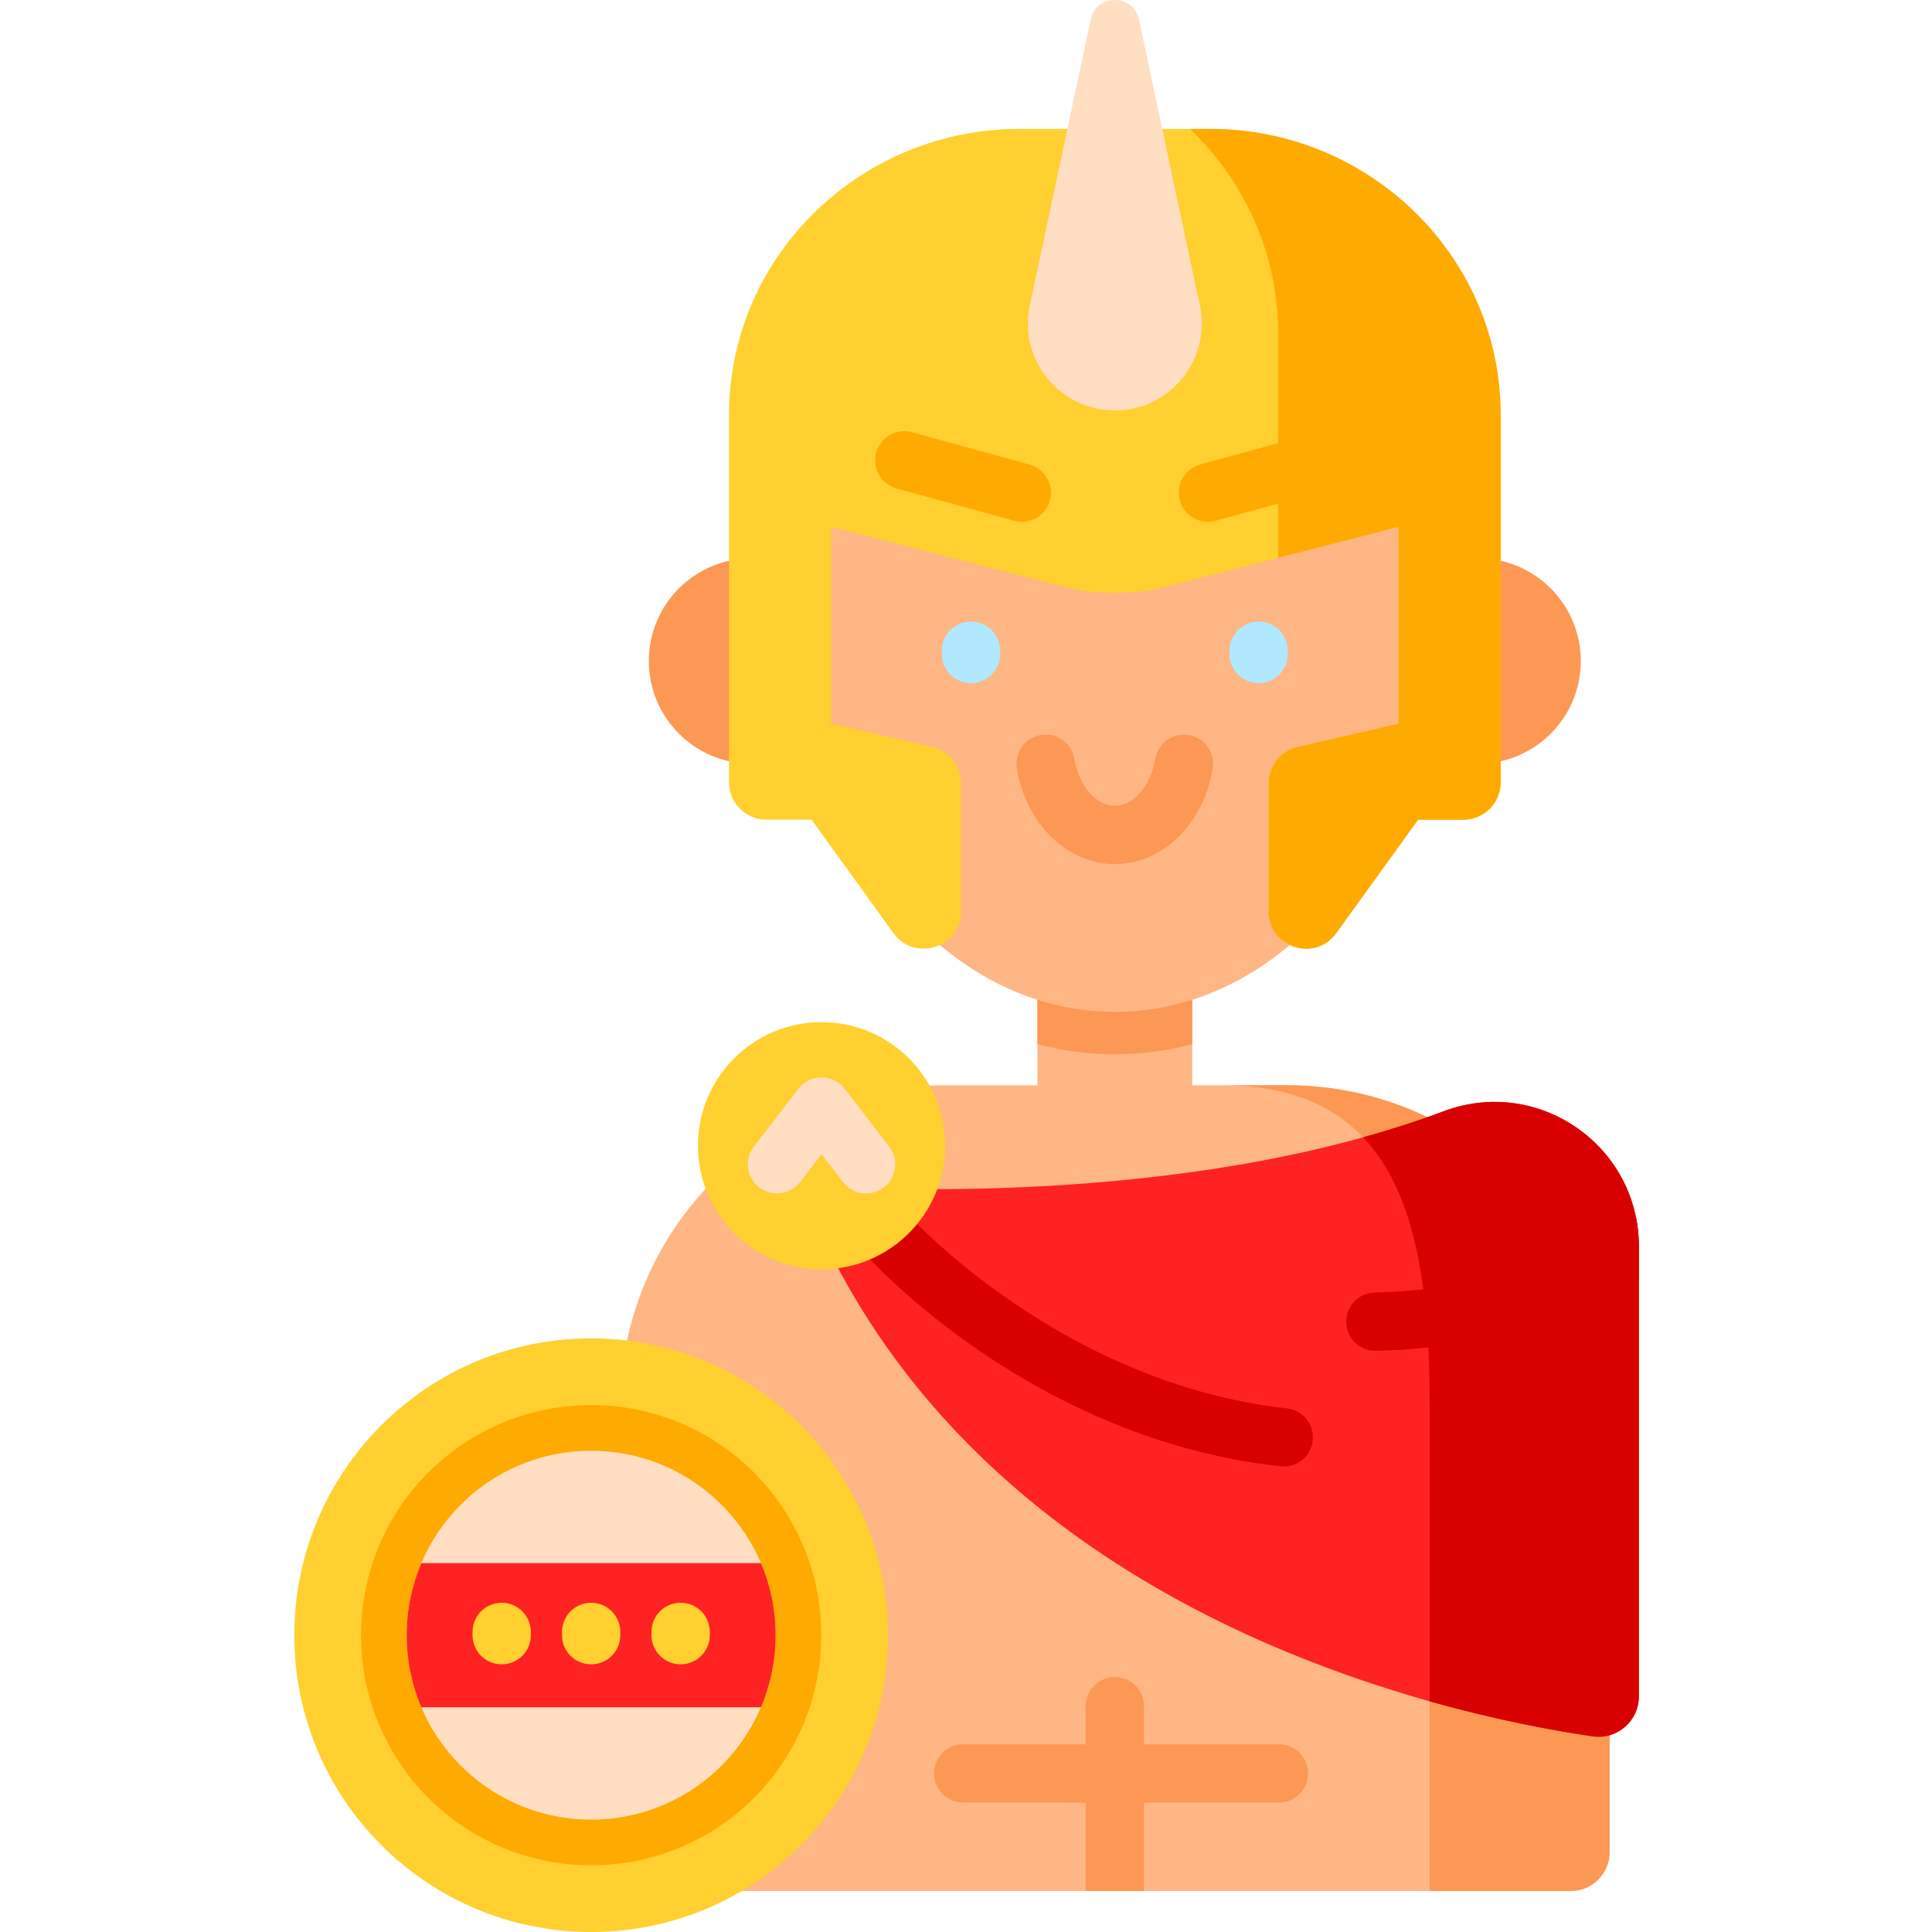 <svg height="512pt" viewBox="-78 0 512 512" width="512pt" xmlns="http://www.w3.org/2000/svg"><path d="m348.559 372.977v117.855c0 5.688-4.613 10.301-10.305 10.301h-241.629c-5.688 0-10.301-4.613-10.301-10.301v-117.855c0-47.141 38.219-85.359 85.371-85.359h25.238v-45.41h41.012v45.41h25.238c47.152 0 85.375 38.219 85.375 85.359zm0 0" fill="#ffb685"/><g fill="#fc9854"><path d="m348.555 372.973v117.859c0 5.688-4.613 10.301-10.305 10.301h-37.363v-128.152c0-47.148-7.875-85.367-55.027-85.367h17.336c47.141.004 85.359 38.219 85.359 85.359zm0 0"/><path d="m237.945 242.207v34.496c-6.648 1.777-13.512 2.699-20.504 2.699-6.996 0-13.859-.922-20.508-2.699v-34.496zm0 0"/><path d="m340.926 175.176c0 15.035-12.188 27.223-27.223 27.223s-27.223-12.188-27.223-27.223c0-15.035 12.188-27.223 27.223-27.223s27.223 12.188 27.223 27.223zm0 0"/><path d="m148.398 175.176c0 15.035-12.188 27.223-27.223 27.223-15.035 0-27.223-12.188-27.223-27.223 0-15.035 12.188-27.223 27.223-27.223 15.035 0 27.223 12.188 27.223 27.223zm0 0"/></g><path d="m301.223 88.258v73.84c0 58.57-37.512 106.059-83.781 106.059-46.27 0-83.785-47.488-83.785-106.059v-73.84zm0 0" fill="#ffb685"/><path d="m217.441 229.004c-12.633 0-23.551-10.664-25.957-25.355-.691-4.211 2.164-8.184 6.375-8.875 4.211-.691 8.184 2.164 8.871 6.375 1.16 7.07 5.762 12.402 10.707 12.402s9.551-5.332 10.707-12.402c.691-4.211 4.664-7.066 8.875-6.375 4.211.691 7.066 4.668 6.375 8.875-2.406 14.691-13.324 25.355-25.953 25.355zm0 0" fill="#fc9854"/><path d="m179.328 181.047c-4.27 0-7.727-3.461-7.727-7.727v-.871c0-4.27 3.461-7.727 7.727-7.727s7.727 3.461 7.727 7.727v.871c0 4.266-3.461 7.727-7.727 7.727zm0 0" fill="#b0e8ff"/><path d="m255.555 181.047c-4.27 0-7.727-3.461-7.727-7.727v-.871c0-4.27 3.457-7.727 7.727-7.727 4.266 0 7.723 3.461 7.723 7.727v.871c0 4.266-3.457 7.727-7.723 7.727zm0 0" fill="#b0e8ff"/><path d="m356.312 330.297v119.297c0 6.508-5.777 11.496-12.227 10.559-9.91-1.441-25.188-4.203-43.195-9.281-54.488-15.332-134.09-51.801-166.902-136.953 0 0 78.977 7.023 149.266-12.52 7.242-2.008 14.402-4.305 21.363-6.91 22.531-8.461 46.422 5.707 50.934 28.121.504 2.465.762 5.039.762 7.688zm0 0" fill="#f22"/><path d="m262.219 388.641c-.281 0-.566-.016-.852-.047-65.516-7.164-108.129-54.078-109.906-56.07-2.848-3.184-2.57-8.066.609-10.91 3.18-2.844 8.062-2.57 10.906.609.574.633 40.727 44.52 100.07 51.012 4.242.465 7.305 4.281 6.84 8.52-.43 3.957-3.777 6.887-7.668 6.887zm0 0" fill="#d80000"/><path d="m356.309 330.293v119.301c0 6.508-5.777 11.496-12.219 10.555-9.914-1.441-25.191-4.203-43.199-9.277v-77.883c0-29.992-3.188-56.359-17.633-71.59 7.242-2.008 14.395-4.301 21.363-6.914 25.012-9.383 51.688 9.102 51.688 35.809zm0 0" fill="#d80000"/><path d="m172.469 303.633c0 18.09-14.664 32.754-32.754 32.754s-32.754-14.664-32.754-32.754c0-18.086 14.664-32.75 32.754-32.75s32.754 14.664 32.754 32.75zm0 0" fill="#ffd02f"/><path d="m356.312 330.297v9.23c-9.559 5.789-33.418 17.605-69.648 18.449-.062.012-.125.012-.184.012-4.184 0-7.625-3.348-7.727-7.551-.094-4.266 3.273-7.797 7.551-7.902 42.082-.988 65.086-18.203 65.312-18.379 1.188-.906 2.555-1.41 3.938-1.543.5 2.461.758 5.035.758 7.684zm0 0" fill="#d80000"/><path d="m225.164 452.156v48.977h-15.453v-48.977c0-4.266 3.461-7.727 7.723-7.727 4.277 0 7.73 3.461 7.73 7.727zm0 0" fill="#fc9854"/><path d="m260.934 477.691h-83.684c-4.27 0-7.727-3.457-7.727-7.727 0-4.266 3.461-7.723 7.727-7.723h83.684c4.266 0 7.723 3.457 7.723 7.723 0 4.27-3.457 7.727-7.723 7.727zm0 0" fill="#fc9854"/><path d="m242.797 34.172h-50.715c-41.207 0-75.684 32.449-76.855 73.641-.02.746-.031 1.496-.031 2.246v97.273c0 5.465 4.43 9.895 9.895 9.895h11.988l21.695 30.059c5.617 7.785 17.918 3.812 17.918-5.789v-33.914c0-4.613-3.184-8.609-7.676-9.645l-26.773-6.164v-52.152l62.844 16.145c6.793 1.746 17.914 1.746 24.711 0l62.844-16.145v52.152l-26.773 6.164c-4.492 1.035-7.676 5.031-7.676 9.645v33.914c0 9.602 12.297 13.574 17.918 5.789l21.691-30.059h11.992c5.465 0 9.895-4.43 9.895-9.895v-97.273c0-.75-.012-1.5-.035-2.246-1.172-41.191-35.645-73.641-76.855-73.641zm0 0" fill="#ffd02f"/><path d="m319.688 110.059v97.27c0 5.465-4.438 9.902-9.902 9.902h-11.988l-21.688 30.059c-5.617 7.785-17.918 3.812-17.918-5.797v-33.91c0-4.609 3.184-8.613 7.672-9.641l26.77-6.172v-52.148l-31.891 8.199v-59.211c0-.742-.012-1.488-.031-2.238-.594-20.57-9.477-38.949-23.352-52.199h5.434c41.211 0 75.684 32.449 76.863 73.637.023.746.031 1.504.031 2.25zm0 0" fill="#fa0"/><path d="m211.043 5.176-16.141 75.754c-3.055 14.34 7.879 27.848 22.539 27.848 14.656 0 25.59-13.508 22.535-27.848l-16.141-75.754c-1.469-6.902-11.32-6.902-12.793 0zm0 0" fill="#ffdec2"/><path d="m242.109 138.285c-3.391 0-6.504-2.254-7.445-5.684-1.129-4.113 1.289-8.363 5.402-9.496l31.141-8.555c4.117-1.137 8.363 1.289 9.496 5.402 1.129 4.113-1.289 8.363-5.402 9.496l-31.137 8.555c-.688.191-1.375.281-2.055.281zm0 0" fill="#fa0"/><path d="m192.793 138.285c-.676 0-1.367-.09-2.051-.281l-31.137-8.555c-4.117-1.133-6.535-5.383-5.402-9.496 1.129-4.117 5.379-6.539 9.496-5.402l31.137 8.555c4.117 1.133 6.535 5.383 5.402 9.496-.941 3.43-4.051 5.684-7.445 5.684zm0 0" fill="#fa0"/><path d="m157.316 433.344c0 43.441-35.215 78.656-78.66 78.656-43.441 0-78.656-35.215-78.656-78.656s35.215-78.66 78.656-78.66c43.445 0 78.66 35.219 78.66 78.66zm0 0" fill="#ffd02f"/><path d="m78.66 494.328c-24.527 0-46.566-14.586-56.148-37.16-3.207-7.559-4.836-15.574-4.836-23.824s1.629-16.266 4.836-23.824c9.578-22.574 31.617-37.16 56.148-37.16 24.52 0 46.559 14.586 56.148 37.156 3.211 7.562 4.836 15.578 4.836 23.828 0 8.254-1.625 16.266-4.836 23.824-9.594 22.574-31.633 37.16-56.148 37.16zm0 0" fill="#fa0"/><path d="m127.543 433.344c0 6.777-1.379 13.23-3.871 19.098-7.441 17.504-24.793 29.785-45.012 29.785-20.227 0-37.578-12.281-45.012-29.785-2.488-5.867-3.871-12.32-3.871-19.098s1.383-13.227 3.871-19.098c7.434-17.516 24.785-29.785 45.012-29.785 20.219 0 37.57 12.27 45.012 29.785 2.492 5.867 3.871 12.32 3.871 19.098zm0 0" fill="#ffdec2"/><path d="m127.543 433.344c0 6.777-1.379 13.23-3.871 19.098h-90.023c-2.488-5.867-3.871-12.32-3.871-19.098s1.383-13.227 3.871-19.098h90.023c2.492 5.867 3.871 12.32 3.871 19.098zm0 0" fill="#f22"/><path d="m127.906 316.27c-1.645 0-3.305-.523-4.711-1.605-3.379-2.609-4.004-7.457-1.398-10.836l11.801-15.305c1.465-1.895 3.723-3.008 6.117-3.008 2.398 0 4.656 1.113 6.121 3.008l11.801 15.305c2.605 3.375 1.98 8.227-1.398 10.836-3.375 2.605-8.23 1.98-10.836-1.402l-5.684-7.367-5.684 7.367c-1.523 1.973-3.812 3.008-6.129 3.008zm0 0" fill="#ffdec2"/><path d="m102.375 441.066c-4.27 0-7.727-3.457-7.727-7.723v-.871c0-4.266 3.457-7.727 7.727-7.727 4.266 0 7.727 3.461 7.727 7.727v.871c0 4.266-3.461 7.723-7.727 7.723zm0 0" fill="#ffd02f"/><path d="m78.66 441.066c-4.266 0-7.727-3.457-7.727-7.723v-.871c0-4.266 3.461-7.727 7.727-7.727 4.27 0 7.727 3.461 7.727 7.727v.871c0 4.266-3.457 7.723-7.727 7.723zm0 0" fill="#ffd02f"/><path d="m54.949 441.066c-4.27 0-7.727-3.457-7.727-7.723v-.871c0-4.266 3.457-7.727 7.727-7.727 4.266 0 7.727 3.461 7.727 7.727v.871c0 4.266-3.461 7.723-7.727 7.723zm0 0" fill="#ffd02f"/></svg>